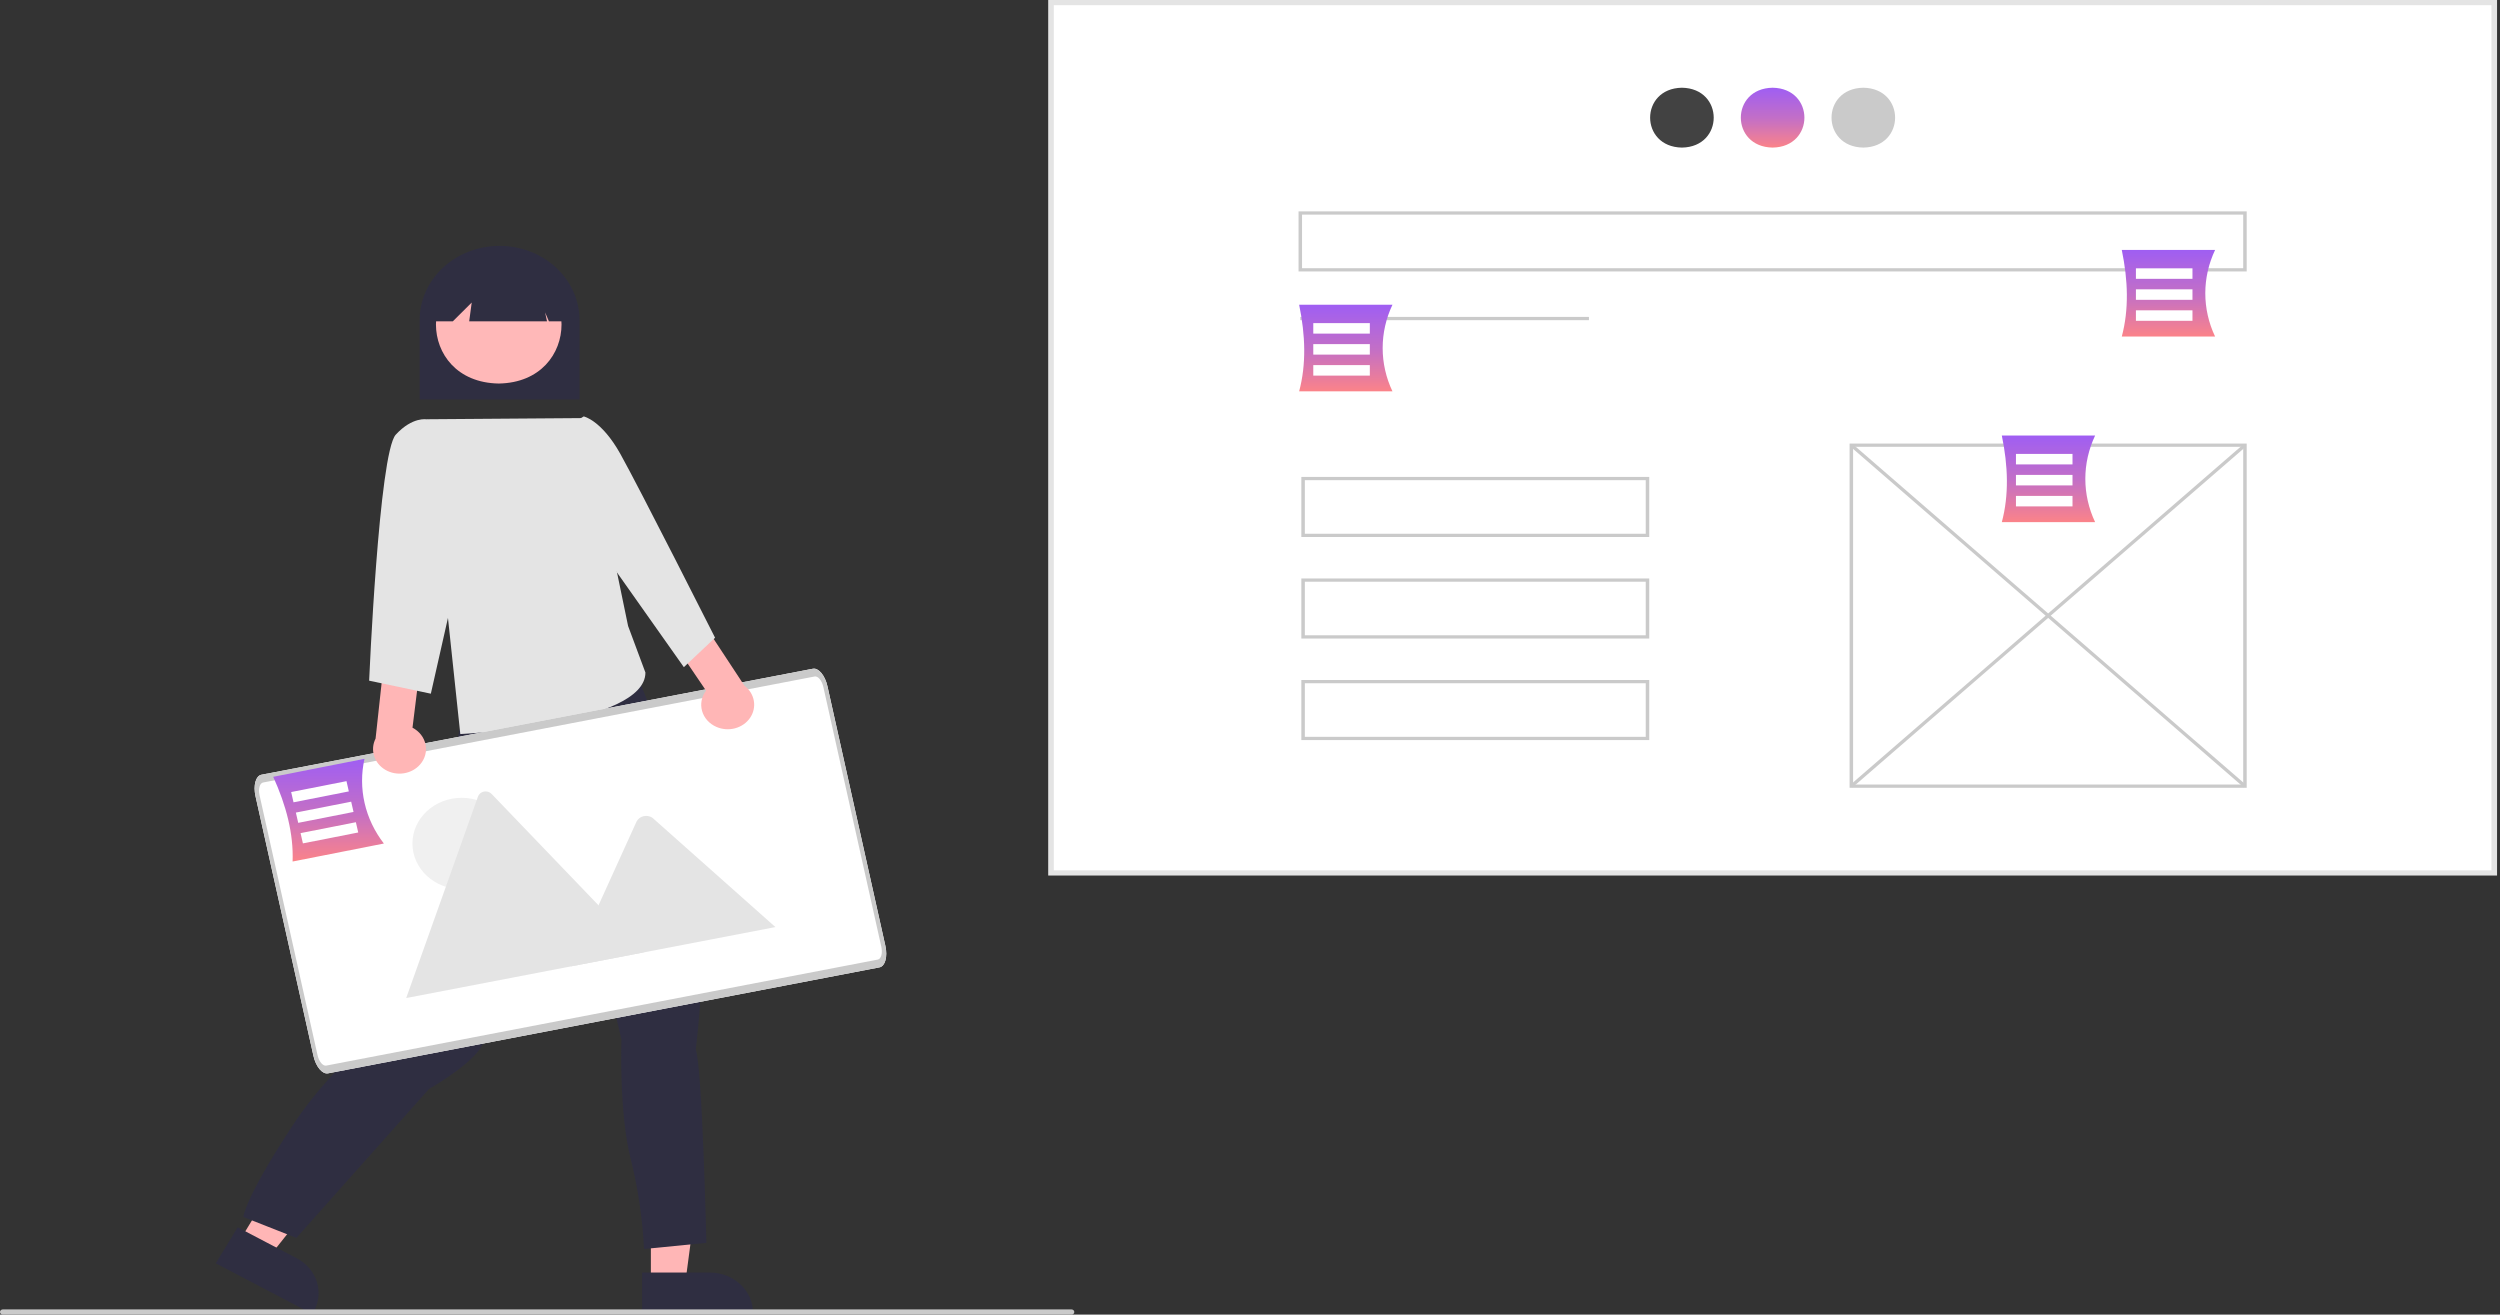 <svg width="677" height="356" viewBox="0 0 677 356" fill="none" xmlns="http://www.w3.org/2000/svg">
<rect x="0" y="0" width="677" height="356" fill="#333333" stroke="none"/>
<g clip-path="url(#clip0)">
<path d="M675.441 0.705H284.612V236.384H675.441V0.705Z" fill="white"/>
<path d="M676.2 237.089H283.852V0H676.2V237.089ZM285.371 235.679H674.681V1.41H285.371V235.679Z" fill="#E4E4E4"/>
<path d="M455.464 23.756C466.944 23.938 466.942 39.787 455.464 39.967C443.984 39.785 443.986 23.936 455.464 23.756Z" fill="#424242"/>
<path d="M480.026 23.756C491.506 23.938 491.504 39.787 480.026 39.967C468.546 39.785 468.548 23.936 480.026 23.756Z" fill="url(#paint0_linear)"/>
<path d="M504.588 23.756C516.067 23.938 516.065 39.787 504.587 39.967C493.108 39.785 493.11 23.936 504.588 23.756Z" fill="#CACACA"/>
<path d="M430.284 85.82H352.118V86.7H430.284V85.82Z" fill="#CACACA"/>
<path d="M608.407 213.333H500.87V120.117H608.407V213.333ZM501.818 212.453H607.46V120.996H501.818L501.818 212.453Z" fill="#CACACA"/>
<path d="M501.667 120.235L501.021 120.878L607.61 213.215L608.257 212.572L501.667 120.235Z" fill="#CACACA"/>
<path d="M607.612 120.237L501.018 212.569L501.665 213.212L608.259 120.88L607.612 120.237Z" fill="#CACACA"/>
<path d="M608.407 73.509H351.645V57.24H608.407V73.509ZM352.592 72.629H607.46V58.119H352.592V72.629Z" fill="#CACACA"/>
<path d="M446.614 145.421H352.404V129.152H446.614V145.421ZM353.352 144.542H445.667V130.032H353.352V144.542Z" fill="#CACACA"/>
<path d="M446.614 172.917H352.404V156.648H446.614V172.917ZM353.352 172.037H445.667V157.527H353.352V172.037Z" fill="#CACACA"/>
<path d="M446.614 200.413H352.404V184.144H446.614V200.413ZM353.352 199.534H445.667V185.023H353.352V199.534Z" fill="#CACACA"/>
<path d="M377.077 105.979H351.809C353.759 98.693 353.524 90.811 351.809 82.526H377.077C375.327 86.222 374.424 90.216 374.424 94.253C374.424 98.29 375.327 102.283 377.077 105.979Z" fill="url(#paint1_linear)"/>
<path d="M370.951 87.501H355.637V90.344H370.951V87.501Z" fill="white"/>
<path d="M370.951 93.187H355.637V96.029H370.951V93.187Z" fill="white"/>
<path d="M370.951 98.872H355.637V101.715H370.951V98.872Z" fill="white"/>
<path d="M567.36 141.398H542.092C544.042 134.112 543.807 126.23 542.092 117.945H567.36C565.61 121.641 564.707 125.634 564.707 129.671C564.707 133.708 565.61 137.701 567.36 141.398Z" fill="url(#paint2_linear)"/>
<path d="M561.234 122.92H545.92V125.762H561.234V122.92Z" fill="white"/>
<path d="M561.234 128.605H545.92V131.448H561.234V128.605Z" fill="white"/>
<path d="M561.234 134.291H545.92V137.133H561.234V134.291Z" fill="white"/>
<path d="M599.847 91.142H574.579C576.529 83.856 576.294 75.974 574.579 67.689H599.847C598.097 71.385 597.194 75.378 597.194 79.415C597.194 83.452 598.097 87.445 599.847 91.142Z" fill="url(#paint3_linear)"/>
<path d="M593.721 72.664H578.407V75.507H593.721V72.664Z" fill="white"/>
<path d="M593.721 78.349H578.407V81.192H593.721V78.349Z" fill="white"/>
<path d="M593.721 84.035H578.407V86.877H593.721V84.035Z" fill="white"/>
<path d="M156.931 108.184H113.634V86.681C113.634 81.352 115.915 76.242 119.974 72.473C124.034 68.705 129.541 66.588 135.282 66.588C141.024 66.588 146.53 68.705 150.59 72.473C154.65 76.242 156.931 81.352 156.931 86.681V108.184Z" fill="#2F2E41"/>
<path d="M176.258 347.429H185.57L190 314.09L176.256 314.091L176.258 347.429Z" fill="#FFB6B6"/>
<path d="M173.882 344.608L192.221 344.607H192.222C195.322 344.607 198.294 345.75 200.486 347.784C202.678 349.819 203.909 352.578 203.91 355.455V355.807L173.882 355.808L173.882 344.608Z" fill="#2F2E41"/>
<path d="M64.937 335.895L73.046 340.144L94.564 313.134L82.595 306.863L64.937 335.895Z" fill="#FFB6B6"/>
<path d="M64.363 332.354L80.334 340.722L80.335 340.722C83.034 342.136 85.017 344.488 85.848 347.26C86.679 350.031 86.29 352.996 84.766 355.501L84.579 355.808L58.431 342.107L64.363 332.354Z" fill="#2F2E41"/>
<path d="M124.453 197.491L123.735 200.826C123.735 200.826 121.579 202.827 122.657 203.828C123.735 204.829 123.375 209.498 123.375 209.498C122.772 218.011 110.787 265.854 108.643 275.198C108.643 275.198 92.115 285.203 79.179 304.88C66.244 324.557 65.884 329.56 65.884 329.56L80.257 335.229L116.189 294.875C116.189 294.875 126.25 289.205 129.843 284.203C133.436 279.2 155.714 227.507 155.714 227.507L168.29 281.535C168.29 281.535 167.572 301.212 170.805 313.885C172.794 321.883 173.997 330.031 174.399 338.231L191.287 336.563C191.287 336.563 190.209 289.205 188.412 284.203C188.412 284.203 195.958 226.506 180.866 203.494L168.704 173.399L156.792 169.143L124.453 197.491Z" fill="#2F2E41"/>
<path d="M135.06 71.844C157.732 72.204 157.728 103.505 135.059 103.861C112.388 103.502 112.392 72.201 135.06 71.844Z" fill="#FFB8B8"/>
<path d="M152.507 87.022H148.654L147.605 84.587L148.13 87.022H127.055L127.741 81.927L122.618 87.022H117.508V84.261C117.504 82.126 117.954 80.01 118.831 78.036C119.709 76.062 120.997 74.268 122.622 72.757C124.248 71.245 126.178 70.046 128.303 69.228C130.429 68.41 132.707 67.989 135.008 67.989C137.309 67.989 139.587 68.41 141.712 69.228C143.837 70.046 145.768 71.245 147.393 72.757C149.019 74.268 150.307 76.062 151.185 78.036C152.062 80.01 152.512 82.126 152.507 84.261V87.022Z" fill="#2F2E41"/>
<path d="M158.437 113.212L115.593 113.534L124.648 198.78C124.648 198.78 174.75 196.326 174.781 182.132L170.087 169.518L158.437 113.212Z" fill="#E4E4E4"/>
<path d="M238.172 261.958L88.82 290.665C87.293 290.954 85.532 288.844 84.883 285.944L69.185 215.585C68.538 212.686 69.253 210.1 70.778 209.801L220.13 181.094C221.658 180.805 223.419 182.916 224.068 185.815L239.766 256.173C240.411 259.073 239.696 261.661 238.172 261.958Z" fill="white"/>
<path d="M125.025 240.805C132.391 240.805 138.362 235.262 138.362 228.426C138.362 221.589 132.391 216.047 125.025 216.047C117.659 216.047 111.688 221.589 111.688 228.426C111.688 235.262 117.659 240.805 125.025 240.805Z" fill="#F0F0F0"/>
<path d="M174.314 257.908L110.246 270.222C110.166 270.239 110.085 270.248 110.003 270.25L129.437 215.711C129.554 215.372 129.766 215.068 130.051 214.83C130.336 214.592 130.684 214.428 131.06 214.356C131.436 214.284 131.825 214.306 132.189 214.419C132.552 214.532 132.877 214.733 133.13 215.001L160.759 243.784L162.083 245.161L174.314 257.908Z" fill="#E4E4E4"/>
<path d="M209.985 251.052L154.571 261.703L162.079 245.164L162.619 243.972L172.402 222.417C172.585 222.081 172.843 221.784 173.157 221.546C173.472 221.308 173.837 221.135 174.229 221.036C174.621 220.938 175.031 220.918 175.432 220.976C175.832 221.035 176.216 221.171 176.556 221.376C176.645 221.435 176.73 221.5 176.81 221.57L209.985 251.052Z" fill="#E4E4E4"/>
<path d="M238.172 261.958L88.82 290.665C87.293 290.954 85.532 288.844 84.883 285.944L69.185 215.585C68.538 212.686 69.253 210.1 70.778 209.801L220.13 181.094C221.658 180.805 223.419 182.916 224.068 185.815L239.766 256.173C240.411 259.073 239.696 261.661 238.172 261.958ZM71.247 211.902C70.331 212.078 69.904 213.633 70.291 215.373L85.989 285.731C86.377 287.47 87.435 288.738 88.352 288.563L237.703 259.856C238.62 259.68 239.047 258.126 238.66 256.386L222.962 186.028C222.574 184.288 221.516 183.021 220.599 183.195L71.247 211.902Z" fill="#CACACA"/>
<path d="M193.985 196.835C193.042 196.424 192.208 195.827 191.541 195.085C190.874 194.342 190.391 193.473 190.125 192.539C189.859 191.605 189.817 190.627 190.002 189.676C190.186 188.725 190.594 187.823 191.195 187.034L182.519 174.252L189.601 167.464L201.581 185.674C202.942 186.699 203.851 188.152 204.136 189.758C204.42 191.364 204.06 193.01 203.124 194.386C202.188 195.762 200.74 196.771 199.056 197.222C197.371 197.673 195.567 197.536 193.985 196.835Z" fill="#FFB6B6"/>
<path d="M151.854 116.569L158.07 112.767C158.07 112.767 162.866 113.765 167.968 122.873C173.07 131.981 193.643 172.698 193.643 172.698L185.187 180.667L162.627 148.723L151.854 116.569Z" fill="#E4E4E4"/>
<path d="M113.759 207.021C114.417 206.272 114.891 205.398 115.146 204.461C115.401 203.524 115.432 202.547 115.236 201.598C115.04 200.648 114.622 199.751 114.012 198.967C113.402 198.184 112.614 197.535 111.704 197.065L113.566 182.057L104.016 178.782L101.707 200.011C100.958 201.482 100.816 203.157 101.308 204.719C101.8 206.28 102.893 207.62 104.378 208.484C105.864 209.348 107.639 209.677 109.368 209.407C111.097 209.137 112.659 208.288 113.759 207.021H113.759Z" fill="#FFB6B6"/>
<path d="M121.229 120.875L115.592 113.562C115.592 113.562 111.735 112.767 107.177 117.702C102.62 122.637 99.961 184.327 99.961 184.327L116.672 187.852L126.547 144.141L121.229 120.875Z" fill="#E4E4E4"/>
<path d="M290.164 356H0.76C0.558 356 0.365 355.926 0.222 355.793C0.08 355.661 0 355.482 0 355.295C0 355.108 0.08 354.929 0.222 354.796C0.365 354.664 0.558 354.59 0.76 354.59H290.164C290.366 354.59 290.559 354.664 290.701 354.796C290.844 354.929 290.924 355.108 290.924 355.295C290.924 355.482 290.844 355.661 290.701 355.793C290.559 355.926 290.366 356 290.164 356Z" fill="#CACACA"/>
<path d="M103.953 228.427L79.236 233.298C79.514 225.795 77.52 218.131 73.988 210.357L98.705 205.486C97.821 209.439 97.831 213.519 98.734 217.468C99.638 221.417 101.415 225.149 103.953 228.427Z" fill="url(#paint4_linear)"/>
<path d="M93.827 211.533L78.847 214.485L79.483 217.266L94.463 214.314L93.827 211.533Z" fill="white"/>
<path d="M95.099 217.095L80.119 220.047L80.755 222.828L95.735 219.876L95.099 217.095Z" fill="white"/>
<path d="M96.371 222.656L81.391 225.608L82.027 228.389L97.007 225.437L96.371 222.656Z" fill="white"/>
</g>
<defs>
<linearGradient id="paint0_linear" x1="480.026" y1="23.756" x2="480.026" y2="39.967" gradientUnits="userSpaceOnUse">
<stop stop-color="#9F5EF3"/>
<stop offset="0.516" stop-color="#C36FC6"/>
<stop offset="1" stop-color="#FB8389"/>
</linearGradient>
<linearGradient id="paint1_linear" x1="364.443" y1="82.526" x2="364.443" y2="105.979" gradientUnits="userSpaceOnUse">
<stop stop-color="#9F5EF3"/>
<stop offset="0.516" stop-color="#C36FC6"/>
<stop offset="1" stop-color="#FB8389"/>
</linearGradient>
<linearGradient id="paint2_linear" x1="554.726" y1="117.945" x2="554.726" y2="141.398" gradientUnits="userSpaceOnUse">
<stop stop-color="#9F5EF3"/>
<stop offset="0.516" stop-color="#C36FC6"/>
<stop offset="1" stop-color="#FB8389"/>
</linearGradient>
<linearGradient id="paint3_linear" x1="587.213" y1="67.689" x2="587.213" y2="91.142" gradientUnits="userSpaceOnUse">
<stop stop-color="#9F5EF3"/>
<stop offset="0.516" stop-color="#C36FC6"/>
<stop offset="1" stop-color="#FB8389"/>
</linearGradient>
<linearGradient id="paint4_linear" x1="88.971" y1="205.486" x2="88.971" y2="233.298" gradientUnits="userSpaceOnUse">
<stop stop-color="#9F5EF3"/>
<stop offset="0.516" stop-color="#C36FC6"/>
<stop offset="1" stop-color="#FB8389"/>
</linearGradient>
<clipPath id="clip0">
<rect width="676.2" height="356" fill="white"/>
</clipPath>
</defs>
</svg>
